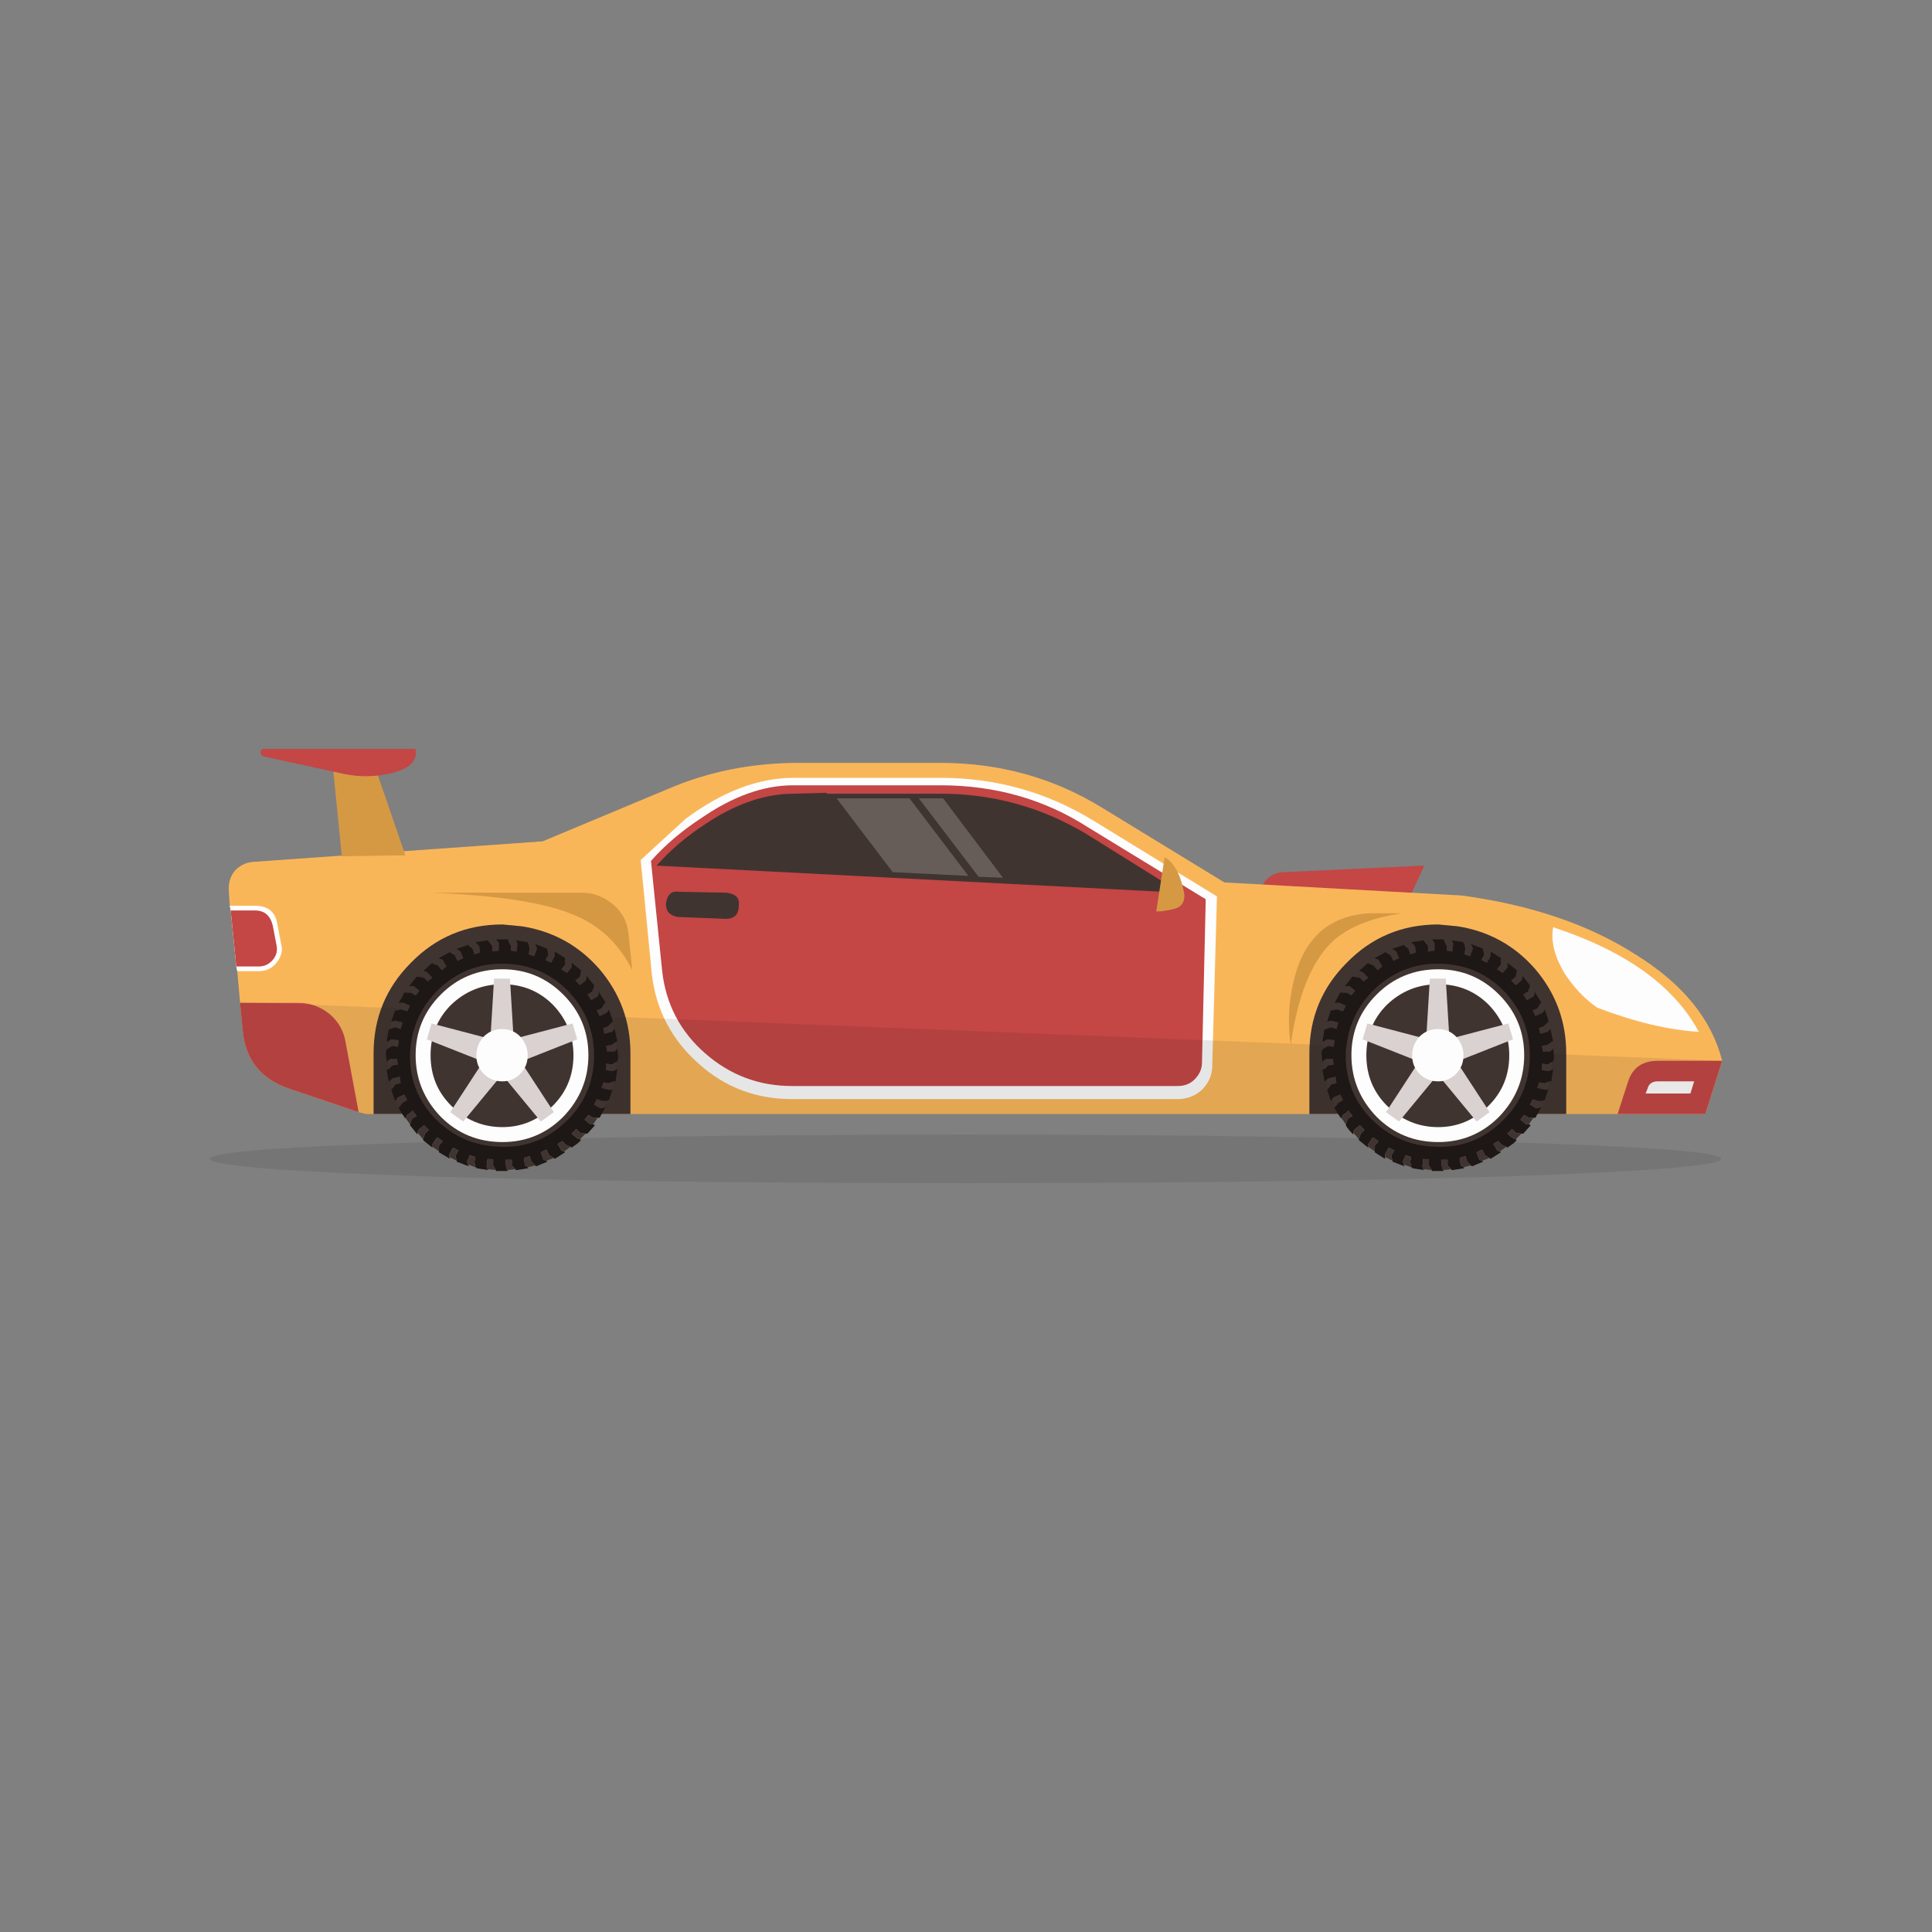 
<svg xmlns="http://www.w3.org/2000/svg" version="1.1" xmlns:xlink="http://www.w3.org/1999/xlink" preserveAspectRatio="none" x="0px" y="0px" width="1024px" height="1024px" viewBox="0 0 1024 1024">
<rect x="0" y="0" width="1024" height="1024" fill="#808080" stroke="none"/>
<defs>
<g id="Layer0_0_MEMBER_0_FILL">
<path fill="#1D1D1B" fill-opacity="0.098" stroke="none" d="
M 69.05 2.25
Q 80.9 1.85 80.9 1.3 80.9 0.75 69.05 0.4 57.1 0 40.45 0 23.8 0 11.85 0.4 0 0.75 0 1.3 0 1.85 11.85 2.25 23.5 2.6 40.45 2.6 57.4 2.6 69.05 2.25 Z"/>
</g>

<g id="Layer0_0_MEMBER_1_FILL">
<path fill="#C44645" stroke="none" d="
M 327.2 40.5
L 328.1 38.55 320.6 38.9
Q 320.05 38.9 319.65 39.3 319.3 39.7 319.3 40.25
L 327.2 40.5 Z"/>
</g>

<g id="Layer0_0_MEMBER_2_FILL">
<path fill="#F9B659" stroke="none" d="
M 339.4 43.3
Q 335.65 40.9 330.1 40.15
L 317.4 39.45 310.85 35.45
Q 306.95 33.05 302.2 33.05
L 294.6 33.05
Q 290.85 33.05 287.6 34.45
L 280.9 37.25 265.4 38.35
Q 264.8 38.4 264.4 38.85 264.05 39.3 264.1 39.95
L 264.15 40.7 264.2 40.95 264.5 43.95 264.55 44.2 264.7 45.85 264.7 45.9 264.85 47.45
Q 265.1 49.75 267.35 50.5
L 271.05 51.75 271.45 51.85 343.15 51.85 344.05 49
Q 343.2 45.65 339.4 43.3 Z"/>
</g>

<g id="Layer0_0_MEMBER_3_FILL">
<path fill="#FDFDFD" stroke="none" d="
M 335 41.85
Q 334.8 42.95 335.6 44.3 336.35 45.45 337.35 46.15 340.35 47.3 342.8 47.45 340.8 43.75 335 41.85 Z"/>
</g>

<g id="Layer0_0_MEMBER_4_FILL">
<path fill="#FDFDFD" stroke="none" d="
M 294.35 33.85
Q 291.5 33.85 288.55 36.05
L 286.15 38.25 286.75 44.4
Q 287.1 47.25 289.25 49.15 291.35 51.05 294.25 51.05
L 314.9 51.05
Q 315.65 51.05 316.2 50.55 316.75 50 316.75 49.25
L 317 40.2 310.4 36.15
Q 306.65 33.85 302.2 33.85
L 294.35 33.85 Z"/>
</g>

<g id="Layer0_0_MEMBER_5_FILL">
<path fill="#C44645" stroke="none" d="
M 289.4 36
Q 287.8 37.05 286.7 38.3
L 287.3 44.2
Q 287.6 46.85 289.6 48.6 291.6 50.35 294.25 50.35
L 314.9 50.35
Q 315.45 50.35 315.8 50 316.2 49.6 316.2 49.1
L 316.4 40.35 310.1 36.5
Q 306.6 34.25 302.2 34.25
L 294.3 34.25
Q 291.95 34.25 289.4 36 Z"/>
</g>

<g id="Layer0_0_MEMBER_6_FILL">
<path fill="#403430" stroke="none" d="
M 287 38.55
L 315.05 40 310 36.85
Q 306.4 34.7 302.2 34.7
L 296.1 34.7 296.1 34.65 294.35 34.7
Q 292.05 34.7 289.65 36.3 288.1 37.3 287 38.55 Z"/>
</g>

<g id="Layer0_0_MEMBER_7_FILL">
<path fill="#403430" stroke="none" d="
M 329.9 41.8
L 328.85 41.7
Q 325.95 41.7 323.95 43.75 321.95 45.75 321.95 48.6
L 321.95 51.85 335.7 51.85 335.7 48.6
Q 335.7 46.05 334.05 44.1 332.4 42.2 329.9 41.8 Z"/>
</g>

<g id="Layer0_0_MEMBER_8_FILL">
<path fill="#403430" stroke="none" d="
M 285.6 48.6
Q 285.6 46.05 283.95 44.1 282.3 42.2 279.8 41.8
L 278.75 41.7
Q 275.85 41.7 273.85 43.75 271.85 45.75 271.85 48.6
L 271.85 51.85 285.6 51.85 285.6 48.6 Z"/>
</g>

<g id="Layer0_0_MEMBER_9_FILL">
<path fill="#403430" stroke="none" d="
M 288.2 39.95
Q 287.6 39.85 287.5 40.6 287.5 41.2 288.15 41.3
L 290.7 41.4
Q 291.4 41.4 291.4 40.7 291.5 40.1 290.75 40
L 288.2 39.95 Z"/>
</g>

<g id="Layer0_0_MEMBER_10_FILL">
<path fill="#C44645" stroke="none" d="
M 344.05 49
L 340.6 49
Q 339.35 49 339 50.15
L 338.45 51.85 343.15 51.85 344.05 49 Z"/>
</g>

<g id="Layer0_0_MEMBER_11_FILL">
<path fill="#FFFFFF" stroke="none" d="
M 339.95 50.75
L 342.35 50.75 342.55 50.1 340.6 50.1
Q 340.15 50.1 340.05 50.5
L 339.95 50.75 Z"/>
</g>

<g id="Layer0_0_MEMBER_12_FILL">
<path fill="#C44645" stroke="none" d="
M 267.85 45.9
L 264.7 45.9 264.85 47.45
Q 265.1 49.75 267.35 50.5
L 271.05 51.75 270.35 48
Q 270.2 47.1 269.5 46.5 268.75 45.9 267.85 45.9 Z"/>
</g>

<g id="Layer0_0_MEMBER_13_FILL">
<path fill="#D69943" stroke="none" d="
M 285.5 42.2
Q 285.4 41.25 284.7 40.65 283.95 40 283 40
L 274.9 40
Q 280.25 40.2 282.6 41.2 284.65 42.05 285.7 44.15
L 285.5 42.2 Z"/>
</g>

<g id="Layer0_0_MEMBER_14_FILL">
<path fill="#D69943" stroke="none" d="
M 326.9 41.1
L 325.15 41.1
Q 321.9 41.3 321.1 44.75 320.7 46.45 320.95 48.15 321.5 44.3 323.1 42.7 324.3 41.5 326.9 41.1 Z"/>
</g>

<g id="Layer0_0_MEMBER_15_FILL">
<path fill="#D69943" stroke="none" d="
M 269.65 33.05
L 270.15 38.05 273.55 38 271.85 33.05 269.65 33.05 Z"/>
</g>

<g id="Layer0_0_MEMBER_16_FILL">
<path fill="#FFFFFF" stroke="none" d="
M 264.15 40.7
L 264.2 40.95 264.5 43.95 264.55 44.2 265.7 44.2
Q 266.3 44.2 266.65 43.75 267.05 43.25 266.9 42.75
L 266.7 41.7
Q 266.55 40.7 265.5 40.7
L 264.15 40.7 Z"/>
</g>

<g id="Layer0_0_MEMBER_17_FILL">
<path fill="#C44645" stroke="none" d="
M 272.8 33.6
Q 274.25 33.25 274.1 32.35
L 274.1 32.3 266 32.3
Q 265.8 32.3 265.8 32.5 265.8 32.65 265.95 32.7
L 270.3 33.65
Q 271.55 33.9 272.8 33.6 Z"/>
</g>

<g id="Layer0_0_MEMBER_18_FILL">
<path fill="#C44645" stroke="none" d="
M 265.5 40.95
L 264.2 40.95 264.5 43.95 265.7 43.95
Q 266.15 43.95 266.45 43.6 266.75 43.25 266.65 42.8
L 266.45 41.75
Q 266.25 40.95 265.5 40.95 Z"/>
</g>

<g id="Layer0_0_MEMBER_19_FILL">
<path fill="#D69943" stroke="none" d="
M 315.25 40.05
Q 315.15 39.45 314.9 38.9 314.55 38.25 314.2 38.1
L 313.75 41 314 41
Q 314.7 40.9 314.9 40.8 315.3 40.6 315.25 40.05 Z"/>
</g>

<g id="Layer0_0_MEMBER_20_FILL">
<path fill="#1D1D1B" fill-opacity="0.098" stroke="none" d="
M 78.45 6
L 79.35 3.15 0 0 0 0.05 0.15 1.6
Q 0.4 3.9 2.65 4.65
L 6.35 5.9 6.75 6 78.45 6 Z"/>
</g>

<g id="Layer0_0_MEMBER_21_MEMBER_0_MEMBER_0_MEMBER_0_FILL">
<path fill="#1D1715" stroke="none" d="
M 329.3 42.85
L 329.15 42.55 329.15 42.5 328.5 42.5 328.55 42.55 328.65 42.7 328.65 43.1 328.3 43.15 328.3 42.85 328.1 42.6 328.05 42.55 327.4 42.65 327.6 42.85 327.65 43.2 327.35 43.3 327.25 43 327.2 42.95 327.05 42.85 327.05 42.8 327 42.8 326.4 43 326.45 43.05 326.6 43.15 326.75 43.5 326.45 43.65 326.3 43.35 326.05 43.2 326 43.2 325.45 43.5 325.5 43.55 325.55 43.55 325.65 43.6 325.85 43.95 325.6 44.15 325.4 43.9 325.15 43.8 325.1 43.8 325.1 43.75 324.6 44.2 324.65 44.2 324.8 44.25 325.1 44.55 324.85 44.75 324.65 44.55 324.35 44.5 324.25 44.5 323.85 45 324.1 45 324.4 45.25 324.2 45.5 323.95 45.35 323.6 45.35 323.3 45.9 323.55 45.9 323.9 46.05 323.75 46.35 323.45 46.25 323.35 46.25 323.2 46.3 323.1 46.3 322.9 46.9 322.95 46.9 323.1 46.85 323.5 46.95 323.4 47.3 323.1 47.2 322.85 47.3 322.8 47.3 322.75 47.35 322.65 47.95 322.75 47.95 322.9 47.85 323.3 47.9 323.25 48.25 322.95 48.2 322.7 48.35 322.65 48.4 322.6 48.55 322.65 49.05 322.7 49 322.85 48.9 323.2 48.9 323.25 49.2 322.95 49.25 322.75 49.45 322.7 49.45 322.65 49.5 322.75 50.05 322.8 50.1 322.95 49.95 323.35 49.85 323.4 50.2 323.15 50.25 323.05 50.35 322.95 50.5 322.9 50.55 323.1 51.15 323.15 51.1 323.25 50.95 323.6 50.8 323.75 51.1 323.5 51.25 323.35 51.45 323.3 51.5 323.3 51.55 323.65 52.1 323.65 52.05 323.7 52 323.75 51.9 324.05 51.65 324.25 51.95 324 52.1 323.9 52.4 323.9 52.45
Q 324 52.65 324.3 52.95
L 324.3 52.85 324.35 52.7 324.65 52.45 324.9 52.7 324.7 52.9 324.6 53.2 324.6 53.25 325.1 53.65 325.1 53.45 325.35 53.1 325.65 53.3 325.45 53.55 325.45 53.9 326 54.25 326 54 326.2 53.65 326.5 53.8 326.35 54.05 326.35 54.15 326.4 54.35 326.4 54.4 327.05 54.65 327 54.55 326.95 54.4 327.1 54.05 327.4 54.15 327.35 54.4 327.4 54.7 327.45 54.7 327.45 54.75 328.1 54.85 328.05 54.8 328 54.65 328.05 54.25 328.35 54.3 328.35 54.6 328.5 54.85 328.5 54.9 329.15 54.9 329.1 54.85 329.05 54.7 329 54.3 329.35 54.3 329.35 54.6 329.55 54.8 329.55 54.85 329.6 54.85 330.25 54.75 330.2 54.7 330.05 54.6 330 54.2 330.3 54.1 330.4 54.4 330.65 54.65 331.25 54.4 331.2 54.35 331.05 54.3 330.9 53.9 331.2 53.75 331.35 54.05 331.6 54.2 331.65 54.25 332.2 53.9 332.15 53.85 332.1 53.85 332 53.8 331.8 53.45 332.05 53.3 332.25 53.5 332.5 53.6 332.55 53.65 332.9 53.4 333.05 53.25 333 53.2 332.85 53.15 332.55 52.9 332.8 52.65 333 52.85 333.3 52.9 333.4 52.9 333.8 52.45 333.7 52.4 333.55 52.4 333.25 52.15 333.45 51.9 333.7 52.05 334.05 52.05 334.35 51.5 334.3 51.5 334.1 51.55 333.75 51.35 333.9 51.05 334.2 51.15 334.45 51.15 334.5 51.1 334.55 51.1 334.75 50.5 334.7 50.55 334.55 50.55 334.15 50.45 334.25 50.15 334.55 50.2 334.8 50.1 334.9 50.1 335 49.45 334.9 49.5 334.75 49.55 334.4 49.5 334.4 49.15 334.7 49.2 334.95 49.05 335 49.05 335 49 335.05 48.85 335 48.35 334.85 48.5 334.45 48.5 334.4 48.2 334.7 48.15 334.9 48 334.95 47.95 335 47.95 334.85 47.3 334.7 47.45 334.3 47.55 334.25 47.25 334.5 47.15 334.75 46.9 334.75 46.85 334.55 46.25 334.5 46.35 334.4 46.45 334.05 46.6 333.9 46.3 334.15 46.2 334.3 45.95 334.35 45.9 334.35 45.85 334 45.3 334 45.4 333.95 45.55 333.6 45.75 333.4 45.45 333.65 45.3 333.75 45.05 333.75 44.95 333.35 44.45 333.35 44.55 333.3 44.7 333 44.95 332.75 44.7 333 44.5 333.05 44.25 333.05 44.15 332.55 43.75 332.55 44 332.3 44.3 332 44.1 332.2 43.85 332.2 43.5 331.65 43.15 331.65 43.4 331.45 43.75 331.15 43.6 331.3 43.35 331.3 43.25 331.25 43.05 331.25 43 330.6 42.75 330.65 42.85 330.7 43 330.55 43.4 330.25 43.3 330.3 43 330.25 42.75 330.2 42.7 330.2 42.65 329.55 42.55 329.6 42.6 329.65 42.75 329.6 43.15 329.3 43.1 329.3 42.85 Z"/>
</g>

<g id="Layer0_0_MEMBER_21_MEMBER_0_MEMBER_0_MEMBER_1_FILL">
<path fill="#403430" stroke="none" d="
M 333.65 45.3
L 333.4 45.45 333.6 45.75 333.95 45.55 334 45.4 333.75 45.05 333.65 45.3 Z"/>
</g>

<g id="Layer0_0_MEMBER_21_MEMBER_0_MEMBER_0_MEMBER_2_FILL">
<path fill="#403430" stroke="none" d="
M 333.75 48.85
Q 333.8 46.8 332.4 45.3 331 43.85 328.95 43.8 326.95 43.75 325.45 45.15 324 46.55 323.9 48.6 323.85 50.65 325.25 52.1 326.7 53.55 328.7 53.6 330.7 53.7 332.2 52.3 333.7 50.9 333.75 48.85 Z"/>
</g>

<g id="Layer0_0_MEMBER_21_MEMBER_0_MEMBER_0_MEMBER_3_FILL">
<path fill="#403430" stroke="none" d="
M 332.8 52.65
L 332.55 52.9 332.85 53.15 333 53.2 333.3 52.9 333 52.85 332.8 52.65 Z"/>
</g>

<g id="Layer0_0_MEMBER_21_MEMBER_0_MEMBER_0_MEMBER_4_FILL">
<path fill="#403430" stroke="none" d="
M 333.45 51.9
L 333.25 52.15 333.55 52.4 333.7 52.4 333.95 52.05 333.7 52.05 333.45 51.9 Z"/>
</g>

<g id="Layer0_0_MEMBER_21_MEMBER_0_MEMBER_0_MEMBER_5_FILL">
<path fill="#403430" stroke="none" d="
M 330.9 53.9
L 331.05 54.3 331.2 54.35 331.6 54.2 331.35 54.05 331.2 53.75 330.9 53.9 Z"/>
</g>

<g id="Layer0_0_MEMBER_21_MEMBER_0_MEMBER_0_MEMBER_6_FILL">
<path fill="#403430" stroke="none" d="
M 332 53.8
L 332.1 53.85 332.15 53.85 332.5 53.6 332.25 53.5 332.05 53.3 331.8 53.45 332 53.8 Z"/>
</g>

<g id="Layer0_0_MEMBER_21_MEMBER_0_MEMBER_0_MEMBER_7_FILL">
<path fill="#403430" stroke="none" d="
M 333.9 51.05
L 333.75 51.35 334.1 51.55 334.3 51.5 334.45 51.15 334.2 51.15 333.9 51.05 Z"/>
</g>

<g id="Layer0_0_MEMBER_21_MEMBER_0_MEMBER_0_MEMBER_8_FILL">
<path fill="#403430" stroke="none" d="
M 334.7 48.15
L 334.4 48.2 334.45 48.5 334.85 48.5 334.95 48.4 334.9 48 334.7 48.15 Z"/>
</g>

<g id="Layer0_0_MEMBER_21_MEMBER_0_MEMBER_0_MEMBER_9_FILL">
<path fill="#403430" stroke="none" d="
M 330 54.2
L 330.05 54.6 330.2 54.7 330.6 54.6 330.4 54.4 330.3 54.1 330 54.2 Z"/>
</g>

<g id="Layer0_0_MEMBER_21_MEMBER_0_MEMBER_0_MEMBER_10_FILL">
<path fill="#403430" stroke="none" d="
M 334.25 50.15
L 334.15 50.45 334.55 50.55 334.7 50.55 334.8 50.1 334.55 50.2 334.25 50.15 Z"/>
</g>

<g id="Layer0_0_MEMBER_21_MEMBER_0_MEMBER_0_MEMBER_11_FILL">
<path fill="#403430" stroke="none" d="
M 334.5 47.15
L 334.25 47.25 334.3 47.55 334.7 47.45 334.8 47.35 334.7 46.95 334.5 47.15 Z"/>
</g>

<g id="Layer0_0_MEMBER_21_MEMBER_0_MEMBER_0_MEMBER_12_FILL">
<path fill="#403430" stroke="none" d="
M 334.15 46.2
L 333.9 46.3 334.05 46.6 334.4 46.45 334.5 46.35 334.3 45.95 334.15 46.2 Z"/>
</g>

<g id="Layer0_0_MEMBER_21_MEMBER_0_MEMBER_0_MEMBER_13_FILL">
<path fill="#403430" stroke="none" d="
M 334.7 49.2
L 334.4 49.15 334.4 49.5 334.75 49.55 334.9 49.5 334.95 49.05 334.7 49.2 Z"/>
</g>

<g id="Layer0_0_MEMBER_21_MEMBER_0_MEMBER_0_MEMBER_14_FILL">
<path fill="#403430" stroke="none" d="
M 324 52.1
L 324.25 51.95 324.05 51.65 323.75 51.9 323.7 52 323.65 52.05 323.9 52.4 324 52.1 Z"/>
</g>

<g id="Layer0_0_MEMBER_21_MEMBER_0_MEMBER_0_MEMBER_15_FILL">
<path fill="#403430" stroke="none" d="
M 323.6 50.8
L 323.25 50.95 323.15 51.1 323.35 51.45 323.5 51.25 323.75 51.1 323.6 50.8 Z"/>
</g>

<g id="Layer0_0_MEMBER_21_MEMBER_0_MEMBER_0_MEMBER_16_FILL">
<path fill="#403430" stroke="none" d="
M 329 54.3
L 329.05 54.7 329.1 54.85 329.55 54.8 329.35 54.6 329.35 54.3 329 54.3 Z"/>
</g>

<g id="Layer0_0_MEMBER_21_MEMBER_0_MEMBER_0_MEMBER_17_FILL">
<path fill="#403430" stroke="none" d="
M 324.65 52.45
L 324.35 52.7 324.3 52.85 324.6 53.2 324.7 52.9 324.9 52.7 324.65 52.45 Z"/>
</g>

<g id="Layer0_0_MEMBER_21_MEMBER_0_MEMBER_0_MEMBER_18_FILL">
<path fill="#403430" stroke="none" d="
M 322.85 48.9
L 322.7 49 322.75 49.45 322.95 49.25 323.25 49.2 323.2 48.9 322.85 48.9 Z"/>
</g>

<g id="Layer0_0_MEMBER_21_MEMBER_0_MEMBER_0_MEMBER_19_FILL">
<path fill="#403430" stroke="none" d="
M 323.35 49.85
L 322.95 49.95 322.85 50.05 322.95 50.5 323.05 50.35 323.15 50.25 323.4 50.2 323.35 49.85 Z"/>
</g>

<g id="Layer0_0_MEMBER_21_MEMBER_0_MEMBER_0_MEMBER_20_FILL">
<path fill="#403430" stroke="none" d="
M 327.1 54.05
L 326.95 54.4 327 54.55 327.4 54.7 327.35 54.4 327.4 54.15 327.1 54.05 Z"/>
</g>

<g id="Layer0_0_MEMBER_21_MEMBER_0_MEMBER_0_MEMBER_21_FILL">
<path fill="#403430" stroke="none" d="
M 328.05 54.25
L 328 54.65 328.05 54.8 328.5 54.85 328.35 54.6 328.35 54.3 328.05 54.25 Z"/>
</g>

<g id="Layer0_0_MEMBER_21_MEMBER_0_MEMBER_0_MEMBER_22_FILL">
<path fill="#403430" stroke="none" d="
M 326.2 53.65
L 326 54 326 54.15 326.4 54.35 326.35 54.15 326.35 54.05 326.5 53.8 326.2 53.65 Z"/>
</g>

<g id="Layer0_0_MEMBER_21_MEMBER_0_MEMBER_0_MEMBER_23_FILL">
<path fill="#403430" stroke="none" d="
M 325.35 53.1
L 325.1 53.45 325.1 53.6 325.45 53.85 325.45 53.55 325.65 53.3 325.35 53.1 Z"/>
</g>

<g id="Layer0_0_MEMBER_21_MEMBER_0_MEMBER_0_MEMBER_24_FILL">
<path fill="#403430" stroke="none" d="
M 325.5 43.55
L 325.15 43.8 325.4 43.9 325.6 44.15 325.85 43.95 325.65 43.6 325.55 43.55 325.5 43.55 Z"/>
</g>

<g id="Layer0_0_MEMBER_21_MEMBER_0_MEMBER_0_MEMBER_25_FILL">
<path fill="#403430" stroke="none" d="
M 329.15 42.55
L 329.3 42.85 329.3 43.1 329.6 43.15 329.65 42.75 329.6 42.6 329.15 42.55 Z"/>
</g>

<g id="Layer0_0_MEMBER_21_MEMBER_0_MEMBER_0_MEMBER_26_FILL">
<path fill="#403430" stroke="none" d="
M 331.3 43.35
L 331.15 43.6 331.45 43.75 331.65 43.4 331.65 43.25 331.25 43.05 331.3 43.25 331.3 43.35 Z"/>
</g>

<g id="Layer0_0_MEMBER_21_MEMBER_0_MEMBER_0_MEMBER_27_FILL">
<path fill="#403430" stroke="none" d="
M 330.25 42.75
L 330.3 43 330.25 43.3 330.55 43.4 330.7 43 330.65 42.85 330.25 42.75 Z"/>
</g>

<g id="Layer0_0_MEMBER_21_MEMBER_0_MEMBER_0_MEMBER_28_FILL">
<path fill="#403430" stroke="none" d="
M 327.45 42.7
L 327.05 42.85 327.2 42.95 327.25 43 327.35 43.3 327.65 43.2 327.6 42.85 327.45 42.7 Z"/>
</g>

<g id="Layer0_0_MEMBER_21_MEMBER_0_MEMBER_0_MEMBER_29_FILL">
<path fill="#403430" stroke="none" d="
M 324.4 45.25
L 324.1 45 323.95 45 323.7 45.35 323.95 45.35 324.2 45.5 324.4 45.25 Z"/>
</g>

<g id="Layer0_0_MEMBER_21_MEMBER_0_MEMBER_0_MEMBER_30_FILL">
<path fill="#403430" stroke="none" d="
M 323.5 46.95
L 323.1 46.85 322.95 46.9 322.85 47.3 323.1 47.2 323.4 47.3 323.5 46.95 Z"/>
</g>

<g id="Layer0_0_MEMBER_21_MEMBER_0_MEMBER_0_MEMBER_31_FILL">
<path fill="#403430" stroke="none" d="
M 328.55 42.55
L 328.1 42.6 328.3 42.85 328.3 43.15 328.65 43.1 328.65 42.7 328.55 42.55 Z"/>
</g>

<g id="Layer0_0_MEMBER_21_MEMBER_0_MEMBER_0_MEMBER_32_FILL">
<path fill="#403430" stroke="none" d="
M 326.45 43.05
L 326.05 43.2 326.3 43.35 326.45 43.65 326.75 43.5 326.6 43.15 326.45 43.05 Z"/>
</g>

<g id="Layer0_0_MEMBER_21_MEMBER_0_MEMBER_0_MEMBER_33_FILL">
<path fill="#403430" stroke="none" d="
M 323.9 46.05
L 323.55 45.9 323.35 45.9 323.2 46.3 323.35 46.25 323.45 46.25 323.75 46.35 323.9 46.05 Z"/>
</g>

<g id="Layer0_0_MEMBER_21_MEMBER_0_MEMBER_0_MEMBER_34_FILL">
<path fill="#403430" stroke="none" d="
M 323.3 47.9
L 322.9 47.85 322.75 47.95 322.7 48.35 322.95 48.2 323.25 48.25 323.3 47.9 Z"/>
</g>

<g id="Layer0_0_MEMBER_21_MEMBER_0_MEMBER_0_MEMBER_35_FILL">
<path fill="#403430" stroke="none" d="
M 332.2 43.85
L 332 44.1 332.3 44.3 332.55 44 332.55 43.8 332.2 43.55 332.2 43.85 Z"/>
</g>

<g id="Layer0_0_MEMBER_21_MEMBER_0_MEMBER_0_MEMBER_36_FILL">
<path fill="#403430" stroke="none" d="
M 325.1 44.55
L 324.8 44.25 324.65 44.2 324.35 44.5 324.65 44.55 324.85 44.75 325.1 44.55 Z"/>
</g>

<g id="Layer0_0_MEMBER_21_MEMBER_0_MEMBER_0_MEMBER_37_FILL">
<path fill="#403430" stroke="none" d="
M 333 44.5
L 332.75 44.7 333 44.95 333.3 44.7 333.35 44.55 333.05 44.25 333 44.5 Z"/>
</g>

<g id="Layer0_0_MEMBER_21_MEMBER_1_FILL">
<path fill="#FDFDFD" stroke="none" d="
M 325.55 45.45
Q 324.2 46.8 324.2 48.7 324.2 50.6 325.55 52 326.9 53.35 328.85 53.35 330.75 53.35 332.1 52 333.45 50.6 333.45 48.7 333.45 46.8 332.1 45.45 330.75 44.1 328.85 44.1 326.9 44.1 325.55 45.45 Z"/>
</g>

<g id="Layer0_0_MEMBER_21_MEMBER_2_FILL">
<path fill="#403430" stroke="none" d="
M 326.1 46
Q 325 47.1 325 48.7 325 50.3 326.1 51.4 327.25 52.55 328.85 52.55 330.4 52.55 331.55 51.4 332.65 50.3 332.65 48.7 332.65 47.15 331.55 46 330.45 44.9 328.85 44.9 327.25 44.9 326.1 46 Z"/>
</g>

<g id="Layer0_0_MEMBER_21_MEMBER_3_MEMBER_0_MEMBER_0_MEMBER_0_FILL">
<path fill="#DAD1D1" stroke="none" d="
M 324.8 47.85
L 328.6 49.35 329.05 48.05 325.05 47 324.8 47.85 Z"/>
</g>

<g id="Layer0_0_MEMBER_21_MEMBER_3_MEMBER_0_MEMBER_1_MEMBER_0_FILL">
<path fill="#DAD1D1" stroke="none" d="
M 329.35 49.1
L 328.3 48.3 326.05 51.75 326.75 52.25 329.35 49.1 Z"/>
</g>

<g id="Layer0_0_MEMBER_21_MEMBER_3_MEMBER_0_MEMBER_2_MEMBER_0_FILL">
<path fill="#DAD1D1" stroke="none" d="
M 329.35 48.3
L 328.3 49.1 330.9 52.25 331.6 51.75 329.35 48.3 Z"/>
</g>

<g id="Layer0_0_MEMBER_21_MEMBER_3_MEMBER_0_MEMBER_3_MEMBER_0_FILL">
<path fill="#DAD1D1" stroke="none" d="
M 332.6 47
L 328.6 48.05 329.05 49.35 332.85 47.85 332.6 47 Z"/>
</g>

<g id="Layer0_0_MEMBER_21_MEMBER_3_MEMBER_0_MEMBER_4_MEMBER_0_FILL">
<path fill="#DAD1D1" stroke="none" d="
M 328.4 44.6
L 328.15 48.7 329.5 48.7 329.25 44.6 328.4 44.6 Z"/>
</g>

<g id="Layer0_0_MEMBER_21_MEMBER_3_MEMBER_1_FILL">
<path fill="#FDFDFD" stroke="none" d="
M 327.85 47.7
Q 327.45 48.15 327.45 48.7 327.45 49.3 327.85 49.7 328.25 50.1 328.85 50.1 329.4 50.1 329.8 49.7 330.2 49.3 330.2 48.7 330.2 48.15 329.8 47.7 329.4 47.3 328.85 47.3 328.25 47.3 327.85 47.7 Z"/>
</g>

<g id="Layer0_0_MEMBER_22_MEMBER_0_MEMBER_0_MEMBER_0_FILL">
<path fill="#1D1715" stroke="none" d="
M 283.65 45.05
L 283.65 44.95 283.25 44.45 283.25 44.55 283.2 44.7 282.9 44.95 282.65 44.7 282.9 44.5 282.95 44.25 282.95 44.15 282.45 43.75 282.45 44 282.2 44.3 281.9 44.1 282.1 43.85 282.1 43.5 281.55 43.15 281.55 43.4 281.35 43.75 281.05 43.6 281.2 43.35 281.2 43.25 281.15 43.05 281.15 43 280.5 42.75 280.55 42.85 280.6 43 280.45 43.4 280.15 43.3 280.2 43 280.15 42.75 280.1 42.7 280.1 42.65 279.45 42.55 279.5 42.6 279.55 42.75 279.5 43.15 279.2 43.1 279.2 42.85 279.05 42.55 279.05 42.5 278.4 42.5 278.45 42.55 278.55 42.7 278.55 43.1 278.2 43.15 278.2 42.85 278 42.6 277.95 42.55 277.3 42.65 277.5 42.85 277.55 43.2 277.25 43.3 277.15 43 277.1 42.95 276.95 42.85 276.95 42.8 276.9 42.8 276.3 43 276.35 43.05 276.5 43.15 276.65 43.5 276.35 43.65 276.2 43.35 275.95 43.2 275.9 43.2 275.35 43.5 275.4 43.55 275.45 43.55 275.55 43.6 275.75 43.95 275.5 44.15 275.3 43.9 275.05 43.8 275 43.8 275 43.75 274.5 44.2 274.55 44.2 274.7 44.25 275 44.55 274.75 44.75 274.55 44.55 274.25 44.5 274.15 44.5 273.75 45 274 45 274.3 45.25 274.1 45.5 273.85 45.35 273.5 45.35 273.2 45.9 273.45 45.9 273.8 46.05 273.65 46.35 273.35 46.25 273.25 46.25 273.1 46.3 273 46.3 272.8 46.9 272.85 46.9 273 46.85 273.4 46.95 273.3 47.3 273 47.2 272.75 47.3 272.7 47.3 272.65 47.35 272.55 47.95 272.65 47.95 272.8 47.85 273.2 47.9 273.15 48.25 272.85 48.2 272.6 48.35 272.55 48.4 272.5 48.55 272.55 49.05 272.6 49 272.75 48.9 273.1 48.9 273.15 49.2 272.85 49.25 272.65 49.45 272.6 49.45 272.55 49.5 272.65 50.05 272.7 50.1 272.85 49.95 273.25 49.85 273.3 50.2 273.05 50.25 272.95 50.35 272.85 50.5 272.8 50.5 272.8 50.55 273 51.15 273.05 51.1 273.15 50.95 273.5 50.8 273.65 51.1 273.4 51.25 273.25 51.45 273.2 51.5 273.2 51.55 273.55 52.1 273.55 52.05 273.6 52 273.65 51.9 273.95 51.65 274.15 51.95 273.9 52.1 273.8 52.4 273.8 52.45 274.2 52.95 274.2 52.85 274.25 52.7 274.55 52.45 274.8 52.7 274.6 52.9 274.5 53.2 274.5 53.25 275 53.65 275 53.45 275.25 53.1 275.55 53.3 275.35 53.55 275.35 53.9 275.95 54.25 275.9 54.15 275.9 54 276.1 53.65 276.4 53.8 276.25 54.05 276.25 54.15 276.3 54.35 276.3 54.4 276.95 54.65 276.9 54.55 276.85 54.4 277 54.05 277.3 54.15 277.25 54.4 277.3 54.7 277.35 54.7 277.35 54.75 278 54.85 277.95 54.8 277.9 54.65 277.95 54.25 278.25 54.3 278.25 54.6 278.4 54.85 278.4 54.9 279.05 54.9 279 54.85 278.95 54.7 278.9 54.3 279.25 54.3 279.25 54.6 279.45 54.8 279.45 54.85 279.5 54.85 280.15 54.75 280.1 54.7 279.95 54.6 279.9 54.2 280.2 54.1 280.3 54.4 280.55 54.65 281.15 54.4 281.1 54.35 280.95 54.3 280.8 53.9 281.1 53.75 281.25 54.05 281.5 54.2 281.55 54.25 282.1 53.9 282.05 53.85 282 53.85 281.9 53.8 281.7 53.45 281.95 53.3 282.15 53.5 282.4 53.6 282.45 53.65 282.8 53.4 282.95 53.25 282.9 53.2 282.75 53.15 282.45 52.9 282.7 52.65 282.9 52.85 283.2 52.9 283.3 52.9 283.7 52.45 283.6 52.4 283.45 52.4 283.15 52.15 283.35 51.9 283.6 52.05 283.95 52.05 284.25 51.5 284.2 51.5 284 51.55 283.65 51.35 283.8 51.05 284.1 51.15 284.35 51.15 284.4 51.1 284.45 51.1 284.65 50.5 284.6 50.55 284.45 50.55 284.05 50.45 284.15 50.15 284.45 50.2 284.7 50.1 284.8 50.1 284.9 49.45 284.8 49.5 284.65 49.55 284.3 49.5 284.3 49.15 284.6 49.2 284.85 49.05 284.9 49.05 284.9 49 284.95 48.85 284.9 48.35 284.75 48.5 284.35 48.5 284.3 48.2 284.6 48.15 284.8 48 284.85 47.95 284.9 47.95 284.75 47.3 284.6 47.45 284.2 47.55 284.15 47.25 284.4 47.15 284.65 46.9 284.65 46.85 284.45 46.25 284.4 46.35 284.3 46.45 283.95 46.6 283.8 46.3 284.05 46.2 284.2 45.95 284.25 45.9 284.25 45.85 283.9 45.3 283.9 45.4 283.85 45.55 283.5 45.75 283.3 45.45 283.55 45.3 283.65 45.05 Z"/>
</g>

<g id="Layer0_0_MEMBER_22_MEMBER_0_MEMBER_0_MEMBER_1_FILL">
<path fill="#403430" stroke="none" d="
M 283.65 45.05
L 283.55 45.3 283.3 45.45 283.5 45.75 283.85 45.55 283.9 45.4 283.65 45.05 Z"/>
</g>

<g id="Layer0_0_MEMBER_22_MEMBER_0_MEMBER_0_MEMBER_2_FILL">
<path fill="#403430" stroke="none" d="
M 282.3 45.3
Q 280.9 43.85 278.85 43.8 276.85 43.75 275.35 45.15 273.9 46.55 273.8 48.6 273.75 50.65 275.15 52.1 276.6 53.55 278.6 53.6 280.6 53.7 282.1 52.3 283.6 50.9 283.65 48.85 283.7 46.8 282.3 45.3 Z"/>
</g>

<g id="Layer0_0_MEMBER_22_MEMBER_0_MEMBER_0_MEMBER_3_FILL">
<path fill="#403430" stroke="none" d="
M 282.7 52.65
L 282.45 52.9 282.75 53.15 282.9 53.2 283.2 52.9 282.9 52.85 282.7 52.65 Z"/>
</g>

<g id="Layer0_0_MEMBER_22_MEMBER_0_MEMBER_0_MEMBER_4_FILL">
<path fill="#403430" stroke="none" d="
M 283.35 51.9
L 283.15 52.15 283.45 52.4 283.6 52.4 283.85 52.05 283.6 52.05 283.35 51.9 Z"/>
</g>

<g id="Layer0_0_MEMBER_22_MEMBER_0_MEMBER_0_MEMBER_5_FILL">
<path fill="#403430" stroke="none" d="
M 280.8 53.9
L 280.95 54.3 281.1 54.35 281.5 54.2 281.25 54.05 281.1 53.75 280.8 53.9 Z"/>
</g>

<g id="Layer0_0_MEMBER_22_MEMBER_0_MEMBER_0_MEMBER_6_FILL">
<path fill="#403430" stroke="none" d="
M 281.9 53.8
L 282 53.85 282.05 53.85 282.4 53.6 282.15 53.5 281.95 53.3 281.7 53.45 281.9 53.8 Z"/>
</g>

<g id="Layer0_0_MEMBER_22_MEMBER_0_MEMBER_0_MEMBER_7_FILL">
<path fill="#403430" stroke="none" d="
M 283.8 51.05
L 283.65 51.35 284 51.55 284.2 51.5 284.35 51.15 284.1 51.15 283.8 51.05 Z"/>
</g>

<g id="Layer0_0_MEMBER_22_MEMBER_0_MEMBER_0_MEMBER_8_FILL">
<path fill="#403430" stroke="none" d="
M 284.6 48.15
L 284.3 48.2 284.35 48.5 284.75 48.5 284.85 48.4 284.8 48 284.6 48.15 Z"/>
</g>

<g id="Layer0_0_MEMBER_22_MEMBER_0_MEMBER_0_MEMBER_9_FILL">
<path fill="#403430" stroke="none" d="
M 279.9 54.2
L 279.95 54.6 280.1 54.7 280.5 54.6 280.3 54.4 280.2 54.1 279.9 54.2 Z"/>
</g>

<g id="Layer0_0_MEMBER_22_MEMBER_0_MEMBER_0_MEMBER_10_FILL">
<path fill="#403430" stroke="none" d="
M 284.15 50.15
L 284.05 50.45 284.45 50.55 284.6 50.55 284.7 50.1 284.45 50.2 284.15 50.15 Z"/>
</g>

<g id="Layer0_0_MEMBER_22_MEMBER_0_MEMBER_0_MEMBER_11_FILL">
<path fill="#403430" stroke="none" d="
M 284.4 47.15
L 284.15 47.25 284.2 47.55 284.6 47.45 284.7 47.35 284.6 46.95 284.4 47.15 Z"/>
</g>

<g id="Layer0_0_MEMBER_22_MEMBER_0_MEMBER_0_MEMBER_12_FILL">
<path fill="#403430" stroke="none" d="
M 284.05 46.2
L 283.8 46.3 283.95 46.6 284.3 46.45 284.4 46.35 284.2 45.95 284.05 46.2 Z"/>
</g>

<g id="Layer0_0_MEMBER_22_MEMBER_0_MEMBER_0_MEMBER_13_FILL">
<path fill="#403430" stroke="none" d="
M 284.6 49.2
L 284.3 49.15 284.3 49.5 284.65 49.55 284.8 49.5 284.85 49.05 284.6 49.2 Z"/>
</g>

<g id="Layer0_0_MEMBER_22_MEMBER_0_MEMBER_0_MEMBER_14_FILL">
<path fill="#403430" stroke="none" d="
M 273.65 51.9
L 273.6 52 273.55 52.05 273.8 52.4 273.9 52.1 274.15 51.95 273.95 51.65 273.65 51.9 Z"/>
</g>

<g id="Layer0_0_MEMBER_22_MEMBER_0_MEMBER_0_MEMBER_15_FILL">
<path fill="#403430" stroke="none" d="
M 273.5 50.8
L 273.15 50.95 273.05 51.1 273.25 51.45 273.4 51.25 273.65 51.1 273.5 50.8 Z"/>
</g>

<g id="Layer0_0_MEMBER_22_MEMBER_0_MEMBER_0_MEMBER_16_FILL">
<path fill="#403430" stroke="none" d="
M 278.9 54.3
L 278.95 54.7 279 54.85 279.45 54.8 279.25 54.6 279.25 54.3 278.9 54.3 Z"/>
</g>

<g id="Layer0_0_MEMBER_22_MEMBER_0_MEMBER_0_MEMBER_17_FILL">
<path fill="#403430" stroke="none" d="
M 274.55 52.45
L 274.25 52.7 274.2 52.85 274.5 53.2 274.6 52.9 274.8 52.7 274.55 52.45 Z"/>
</g>

<g id="Layer0_0_MEMBER_22_MEMBER_0_MEMBER_0_MEMBER_18_FILL">
<path fill="#403430" stroke="none" d="
M 272.75 48.9
L 272.6 49 272.65 49.45 272.85 49.25 273.15 49.2 273.1 48.9 272.75 48.9 Z"/>
</g>

<g id="Layer0_0_MEMBER_22_MEMBER_0_MEMBER_0_MEMBER_19_FILL">
<path fill="#403430" stroke="none" d="
M 273.25 49.85
L 272.85 49.95 272.75 50.05 272.85 50.5 272.95 50.35 273.05 50.25 273.3 50.2 273.25 49.85 Z"/>
</g>

<g id="Layer0_0_MEMBER_22_MEMBER_0_MEMBER_0_MEMBER_20_FILL">
<path fill="#403430" stroke="none" d="
M 277 54.05
L 276.85 54.4 276.9 54.55 277.3 54.7 277.25 54.4 277.3 54.15 277 54.05 Z"/>
</g>

<g id="Layer0_0_MEMBER_22_MEMBER_0_MEMBER_0_MEMBER_21_FILL">
<path fill="#403430" stroke="none" d="
M 277.95 54.25
L 277.9 54.65 277.95 54.8 278.4 54.85 278.25 54.6 278.25 54.3 277.95 54.25 Z"/>
</g>

<g id="Layer0_0_MEMBER_22_MEMBER_0_MEMBER_0_MEMBER_22_FILL">
<path fill="#403430" stroke="none" d="
M 276.1 53.65
L 275.9 54 275.9 54.15 276.3 54.35 276.25 54.15 276.25 54.05 276.4 53.8 276.1 53.65 Z"/>
</g>

<g id="Layer0_0_MEMBER_22_MEMBER_0_MEMBER_0_MEMBER_23_FILL">
<path fill="#403430" stroke="none" d="
M 275.25 53.1
L 275 53.45 275 53.6 275.35 53.85 275.35 53.55 275.55 53.3 275.25 53.1 Z"/>
</g>

<g id="Layer0_0_MEMBER_22_MEMBER_0_MEMBER_0_MEMBER_24_FILL">
<path fill="#403430" stroke="none" d="
M 275.4 43.55
L 275.05 43.8 275.3 43.9 275.5 44.15 275.75 43.95 275.55 43.6 275.45 43.55 275.4 43.55 Z"/>
</g>

<g id="Layer0_0_MEMBER_22_MEMBER_0_MEMBER_0_MEMBER_25_FILL">
<path fill="#403430" stroke="none" d="
M 279.05 42.55
L 279.2 42.85 279.2 43.1 279.5 43.15 279.55 42.75 279.5 42.6 279.05 42.55 Z"/>
</g>

<g id="Layer0_0_MEMBER_22_MEMBER_0_MEMBER_0_MEMBER_26_FILL">
<path fill="#403430" stroke="none" d="
M 281.2 43.35
L 281.05 43.6 281.35 43.75 281.55 43.4 281.55 43.25 281.15 43.05 281.2 43.25 281.2 43.35 Z"/>
</g>

<g id="Layer0_0_MEMBER_22_MEMBER_0_MEMBER_0_MEMBER_27_FILL">
<path fill="#403430" stroke="none" d="
M 280.15 42.75
L 280.2 43 280.15 43.3 280.45 43.4 280.6 43 280.55 42.85 280.15 42.75 Z"/>
</g>

<g id="Layer0_0_MEMBER_22_MEMBER_0_MEMBER_0_MEMBER_28_FILL">
<path fill="#403430" stroke="none" d="
M 277.35 42.7
L 276.95 42.85 277.1 42.95 277.15 43 277.25 43.3 277.55 43.2 277.5 42.85 277.35 42.7 Z"/>
</g>

<g id="Layer0_0_MEMBER_22_MEMBER_0_MEMBER_0_MEMBER_29_FILL">
<path fill="#403430" stroke="none" d="
M 274.3 45.25
L 274 45 273.85 45 273.6 45.35 273.85 45.35 274.1 45.5 274.3 45.25 Z"/>
</g>

<g id="Layer0_0_MEMBER_22_MEMBER_0_MEMBER_0_MEMBER_30_FILL">
<path fill="#403430" stroke="none" d="
M 273.4 46.95
L 273 46.85 272.85 46.9 272.75 47.3 273 47.2 273.3 47.3 273.4 46.95 Z"/>
</g>

<g id="Layer0_0_MEMBER_22_MEMBER_0_MEMBER_0_MEMBER_31_FILL">
<path fill="#403430" stroke="none" d="
M 278.45 42.55
L 278 42.6 278.2 42.85 278.2 43.15 278.55 43.1 278.55 42.7 278.45 42.55 Z"/>
</g>

<g id="Layer0_0_MEMBER_22_MEMBER_0_MEMBER_0_MEMBER_32_FILL">
<path fill="#403430" stroke="none" d="
M 276.35 43.05
L 275.95 43.2 276.2 43.35 276.35 43.65 276.65 43.5 276.5 43.15 276.35 43.05 Z"/>
</g>

<g id="Layer0_0_MEMBER_22_MEMBER_0_MEMBER_0_MEMBER_33_FILL">
<path fill="#403430" stroke="none" d="
M 273.8 46.05
L 273.45 45.9 273.25 45.9 273.1 46.3 273.25 46.25 273.35 46.25 273.65 46.35 273.8 46.05 Z"/>
</g>

<g id="Layer0_0_MEMBER_22_MEMBER_0_MEMBER_0_MEMBER_34_FILL">
<path fill="#403430" stroke="none" d="
M 273.2 47.9
L 272.8 47.85 272.65 47.95 272.6 48.35 272.85 48.2 273.15 48.25 273.2 47.9 Z"/>
</g>

<g id="Layer0_0_MEMBER_22_MEMBER_0_MEMBER_0_MEMBER_35_FILL">
<path fill="#403430" stroke="none" d="
M 282.1 43.85
L 281.9 44.1 282.2 44.3 282.45 44 282.45 43.8 282.1 43.55 282.1 43.85 Z"/>
</g>

<g id="Layer0_0_MEMBER_22_MEMBER_0_MEMBER_0_MEMBER_36_FILL">
<path fill="#403430" stroke="none" d="
M 275 44.55
L 274.7 44.25 274.55 44.2 274.25 44.5 274.55 44.55 274.75 44.75 275 44.55 Z"/>
</g>

<g id="Layer0_0_MEMBER_22_MEMBER_0_MEMBER_0_MEMBER_37_FILL">
<path fill="#403430" stroke="none" d="
M 282.65 44.7
L 282.9 44.95 283.2 44.7 283.25 44.55 282.95 44.25 282.9 44.5 282.65 44.7 Z"/>
</g>

<g id="Layer0_0_MEMBER_22_MEMBER_1_FILL">
<path fill="#FDFDFD" stroke="none" d="
M 275.45 45.45
Q 274.1 46.8 274.1 48.7 274.1 50.6 275.45 52 276.8 53.35 278.75 53.35 280.65 53.35 282 52 283.35 50.6 283.35 48.7 283.35 46.8 282 45.45 280.65 44.1 278.75 44.1 276.8 44.1 275.45 45.45 Z"/>
</g>

<g id="Layer0_0_MEMBER_22_MEMBER_2_FILL">
<path fill="#403430" stroke="none" d="
M 276 46
Q 274.9 47.1 274.9 48.7 274.9 50.3 276 51.4 277.15 52.55 278.75 52.55 280.3 52.55 281.45 51.4 282.55 50.3 282.55 48.7 282.55 47.15 281.45 46 280.35 44.9 278.75 44.9 277.15 44.9 276 46 Z"/>
</g>

<g id="Layer0_0_MEMBER_22_MEMBER_3_MEMBER_0_MEMBER_0_MEMBER_0_FILL">
<path fill="#DAD1D1" stroke="none" d="
M 274.7 47.85
L 278.5 49.35 278.95 48.05 274.95 47 274.7 47.85 Z"/>
</g>

<g id="Layer0_0_MEMBER_22_MEMBER_3_MEMBER_0_MEMBER_1_MEMBER_0_FILL">
<path fill="#DAD1D1" stroke="none" d="
M 279.25 49.1
L 278.2 48.3 275.95 51.75 276.65 52.25 279.25 49.1 Z"/>
</g>

<g id="Layer0_0_MEMBER_22_MEMBER_3_MEMBER_0_MEMBER_2_MEMBER_0_FILL">
<path fill="#DAD1D1" stroke="none" d="
M 279.25 48.3
L 278.2 49.1 280.8 52.25 281.5 51.75 279.25 48.3 Z"/>
</g>

<g id="Layer0_0_MEMBER_22_MEMBER_3_MEMBER_0_MEMBER_3_MEMBER_0_FILL">
<path fill="#DAD1D1" stroke="none" d="
M 282.5 47
L 278.5 48.05 278.95 49.35 282.75 47.85 282.5 47 Z"/>
</g>

<g id="Layer0_0_MEMBER_22_MEMBER_3_MEMBER_0_MEMBER_4_MEMBER_0_FILL">
<path fill="#DAD1D1" stroke="none" d="
M 278.3 44.6
L 278.05 48.7 279.4 48.7 279.15 44.6 278.3 44.6 Z"/>
</g>

<g id="Layer0_0_MEMBER_22_MEMBER_3_MEMBER_1_FILL">
<path fill="#FDFDFD" stroke="none" d="
M 277.75 47.7
Q 277.35 48.15 277.35 48.7 277.35 49.3 277.75 49.7 278.15 50.1 278.75 50.1 279.3 50.1 279.7 49.7 280.1 49.3 280.1 48.7 280.1 48.15 279.7 47.7 279.3 47.3 278.75 47.3 278.15 47.3 277.75 47.7 Z"/>
</g>

<g id="Layer0_0_MEMBER_23_MEMBER_0_FILL">
<path fill="#FFFFFF" fill-opacity="0.2" stroke="none" d="
M 0 0
L 3 3.95 7.05 4.15 3.9 0 0 0 Z"/>
</g>

<g id="Layer0_0_MEMBER_23_MEMBER_1_FILL">
<path fill="#FFFFFF" fill-opacity="0.2" stroke="none" d="
M 4.4 0
L 7.6 4.2 8.9 4.25 5.7 0 4.4 0 Z"/>
</g>
</defs>

<g transform="matrix( 9.9, 0, 0, 9.9, 111.3,601.35) ">
<use xlink:href="#Layer0_0_MEMBER_0_FILL"/>
</g>

<g transform="matrix( 9.9, 0, 0, 9.9, -2493.3,77.15) ">
<use xlink:href="#Layer0_0_MEMBER_1_FILL"/>
</g>

<g transform="matrix( 9.9, 0, 0, 9.9, -2493.3,77.15) ">
<use xlink:href="#Layer0_0_MEMBER_2_FILL"/>
</g>

<g transform="matrix( 9.9, 0, 0, 9.9, -2493.3,77.15) ">
<use xlink:href="#Layer0_0_MEMBER_3_FILL"/>
</g>

<g transform="matrix( 9.9, 0, 0, 9.9, -2493.3,77.15) ">
<use xlink:href="#Layer0_0_MEMBER_4_FILL"/>
</g>

<g transform="matrix( 9.9, 0, 0, 9.9, -2493.3,77.15) ">
<use xlink:href="#Layer0_0_MEMBER_5_FILL"/>
</g>

<g transform="matrix( 9.9, 0, 0, 9.9, -2493.3,77.15) ">
<use xlink:href="#Layer0_0_MEMBER_6_FILL"/>
</g>

<g transform="matrix( 9.9, 0, 0, 9.9, -2493.3,77.15) ">
<use xlink:href="#Layer0_0_MEMBER_7_FILL"/>
</g>

<g transform="matrix( 9.9, 0, 0, 9.9, -2493.3,77.15) ">
<use xlink:href="#Layer0_0_MEMBER_8_FILL"/>
</g>

<g transform="matrix( 9.9, 0, 0, 9.9, -2493.3,77.15) ">
<use xlink:href="#Layer0_0_MEMBER_9_FILL"/>
</g>

<g transform="matrix( 9.9, 0, 0, 9.9, -2493.3,77.15) ">
<use xlink:href="#Layer0_0_MEMBER_10_FILL"/>
</g>

<g transform="matrix( 9.9, 0, 0, 9.9, -2493.3,77.15) ">
<use xlink:href="#Layer0_0_MEMBER_11_FILL"/>
</g>

<g transform="matrix( 9.9, 0, 0, 9.9, -2493.3,77.15) ">
<use xlink:href="#Layer0_0_MEMBER_12_FILL"/>
</g>

<g transform="matrix( 9.9, 0, 0, 9.9, -2493.3,77.15) ">
<use xlink:href="#Layer0_0_MEMBER_13_FILL"/>
</g>

<g transform="matrix( 9.9, 0, 0, 9.9, -2493.3,77.15) ">
<use xlink:href="#Layer0_0_MEMBER_14_FILL"/>
</g>

<g transform="matrix( 9.9, 0, 0, 9.9, -2493.3,77.15) ">
<use xlink:href="#Layer0_0_MEMBER_15_FILL"/>
</g>

<g transform="matrix( 9.9, 0, 0, 9.9, -2493.3,77.15) ">
<use xlink:href="#Layer0_0_MEMBER_16_FILL"/>
</g>

<g transform="matrix( 9.9, 0, 0, 9.9, -2493.3,77.15) ">
<use xlink:href="#Layer0_0_MEMBER_17_FILL"/>
</g>

<g transform="matrix( 9.9, 0, 0, 9.9, -2493.3,77.15) ">
<use xlink:href="#Layer0_0_MEMBER_18_FILL"/>
</g>

<g transform="matrix( 9.9, 0, 0, 9.9, -2493.3,77.15) ">
<use xlink:href="#Layer0_0_MEMBER_19_FILL"/>
</g>

<g transform="matrix( 9.9, 0, 0, 9.9, 127.15,531.05) ">
<use xlink:href="#Layer0_0_MEMBER_20_FILL"/>
</g>

<g transform="matrix( 9.9, 0, 0, 9.9, -2493.3,77.15) ">
<use xlink:href="#Layer0_0_MEMBER_21_MEMBER_0_MEMBER_0_MEMBER_0_FILL"/>
</g>

<g transform="matrix( 9.9, 0, 0, 9.9, -2493.3,77.15) ">
<use xlink:href="#Layer0_0_MEMBER_21_MEMBER_0_MEMBER_0_MEMBER_1_FILL"/>
</g>

<g transform="matrix( 9.9, 0, 0, 9.9, -2493.3,77.15) ">
<use xlink:href="#Layer0_0_MEMBER_21_MEMBER_0_MEMBER_0_MEMBER_2_FILL"/>
</g>

<g transform="matrix( 9.9, 0, 0, 9.9, -2493.3,77.15) ">
<use xlink:href="#Layer0_0_MEMBER_21_MEMBER_0_MEMBER_0_MEMBER_3_FILL"/>
</g>

<g transform="matrix( 9.9, 0, 0, 9.9, -2493.3,77.15) ">
<use xlink:href="#Layer0_0_MEMBER_21_MEMBER_0_MEMBER_0_MEMBER_4_FILL"/>
</g>

<g transform="matrix( 9.9, 0, 0, 9.9, -2493.3,77.15) ">
<use xlink:href="#Layer0_0_MEMBER_21_MEMBER_0_MEMBER_0_MEMBER_5_FILL"/>
</g>

<g transform="matrix( 9.9, 0, 0, 9.9, -2493.3,77.15) ">
<use xlink:href="#Layer0_0_MEMBER_21_MEMBER_0_MEMBER_0_MEMBER_6_FILL"/>
</g>

<g transform="matrix( 9.9, 0, 0, 9.9, -2493.3,77.15) ">
<use xlink:href="#Layer0_0_MEMBER_21_MEMBER_0_MEMBER_0_MEMBER_7_FILL"/>
</g>

<g transform="matrix( 9.9, 0, 0, 9.9, -2493.3,77.15) ">
<use xlink:href="#Layer0_0_MEMBER_21_MEMBER_0_MEMBER_0_MEMBER_8_FILL"/>
</g>

<g transform="matrix( 9.9, 0, 0, 9.9, -2493.3,77.15) ">
<use xlink:href="#Layer0_0_MEMBER_21_MEMBER_0_MEMBER_0_MEMBER_9_FILL"/>
</g>

<g transform="matrix( 9.9, 0, 0, 9.9, -2493.3,77.15) ">
<use xlink:href="#Layer0_0_MEMBER_21_MEMBER_0_MEMBER_0_MEMBER_10_FILL"/>
</g>

<g transform="matrix( 9.9, 0, 0, 9.9, -2493.3,77.15) ">
<use xlink:href="#Layer0_0_MEMBER_21_MEMBER_0_MEMBER_0_MEMBER_11_FILL"/>
</g>

<g transform="matrix( 9.9, 0, 0, 9.9, -2493.3,77.15) ">
<use xlink:href="#Layer0_0_MEMBER_21_MEMBER_0_MEMBER_0_MEMBER_12_FILL"/>
</g>

<g transform="matrix( 9.9, 0, 0, 9.9, -2493.3,77.15) ">
<use xlink:href="#Layer0_0_MEMBER_21_MEMBER_0_MEMBER_0_MEMBER_13_FILL"/>
</g>

<g transform="matrix( 9.9, 0, 0, 9.9, -2493.3,77.15) ">
<use xlink:href="#Layer0_0_MEMBER_21_MEMBER_0_MEMBER_0_MEMBER_14_FILL"/>
</g>

<g transform="matrix( 9.9, 0, 0, 9.9, -2493.3,77.15) ">
<use xlink:href="#Layer0_0_MEMBER_21_MEMBER_0_MEMBER_0_MEMBER_15_FILL"/>
</g>

<g transform="matrix( 9.9, 0, 0, 9.9, -2493.3,77.15) ">
<use xlink:href="#Layer0_0_MEMBER_21_MEMBER_0_MEMBER_0_MEMBER_16_FILL"/>
</g>

<g transform="matrix( 9.9, 0, 0, 9.9, -2493.3,77.15) ">
<use xlink:href="#Layer0_0_MEMBER_21_MEMBER_0_MEMBER_0_MEMBER_17_FILL"/>
</g>

<g transform="matrix( 9.9, 0, 0, 9.9, -2493.3,77.15) ">
<use xlink:href="#Layer0_0_MEMBER_21_MEMBER_0_MEMBER_0_MEMBER_18_FILL"/>
</g>

<g transform="matrix( 9.9, 0, 0, 9.9, -2493.3,77.15) ">
<use xlink:href="#Layer0_0_MEMBER_21_MEMBER_0_MEMBER_0_MEMBER_19_FILL"/>
</g>

<g transform="matrix( 9.9, 0, 0, 9.9, -2493.3,77.15) ">
<use xlink:href="#Layer0_0_MEMBER_21_MEMBER_0_MEMBER_0_MEMBER_20_FILL"/>
</g>

<g transform="matrix( 9.9, 0, 0, 9.9, -2493.3,77.15) ">
<use xlink:href="#Layer0_0_MEMBER_21_MEMBER_0_MEMBER_0_MEMBER_21_FILL"/>
</g>

<g transform="matrix( 9.9, 0, 0, 9.9, -2493.3,77.15) ">
<use xlink:href="#Layer0_0_MEMBER_21_MEMBER_0_MEMBER_0_MEMBER_22_FILL"/>
</g>

<g transform="matrix( 9.9, 0, 0, 9.9, -2493.3,77.15) ">
<use xlink:href="#Layer0_0_MEMBER_21_MEMBER_0_MEMBER_0_MEMBER_23_FILL"/>
</g>

<g transform="matrix( 9.9, 0, 0, 9.9, -2493.3,77.15) ">
<use xlink:href="#Layer0_0_MEMBER_21_MEMBER_0_MEMBER_0_MEMBER_24_FILL"/>
</g>

<g transform="matrix( 9.9, 0, 0, 9.9, -2493.3,77.15) ">
<use xlink:href="#Layer0_0_MEMBER_21_MEMBER_0_MEMBER_0_MEMBER_25_FILL"/>
</g>

<g transform="matrix( 9.9, 0, 0, 9.9, -2493.3,77.15) ">
<use xlink:href="#Layer0_0_MEMBER_21_MEMBER_0_MEMBER_0_MEMBER_26_FILL"/>
</g>

<g transform="matrix( 9.9, 0, 0, 9.9, -2493.3,77.15) ">
<use xlink:href="#Layer0_0_MEMBER_21_MEMBER_0_MEMBER_0_MEMBER_27_FILL"/>
</g>

<g transform="matrix( 9.9, 0, 0, 9.9, -2493.3,77.15) ">
<use xlink:href="#Layer0_0_MEMBER_21_MEMBER_0_MEMBER_0_MEMBER_28_FILL"/>
</g>

<g transform="matrix( 9.9, 0, 0, 9.9, -2493.3,77.15) ">
<use xlink:href="#Layer0_0_MEMBER_21_MEMBER_0_MEMBER_0_MEMBER_29_FILL"/>
</g>

<g transform="matrix( 9.9, 0, 0, 9.9, -2493.3,77.15) ">
<use xlink:href="#Layer0_0_MEMBER_21_MEMBER_0_MEMBER_0_MEMBER_30_FILL"/>
</g>

<g transform="matrix( 9.9, 0, 0, 9.9, -2493.3,77.15) ">
<use xlink:href="#Layer0_0_MEMBER_21_MEMBER_0_MEMBER_0_MEMBER_31_FILL"/>
</g>

<g transform="matrix( 9.9, 0, 0, 9.9, -2493.3,77.15) ">
<use xlink:href="#Layer0_0_MEMBER_21_MEMBER_0_MEMBER_0_MEMBER_32_FILL"/>
</g>

<g transform="matrix( 9.9, 0, 0, 9.9, -2493.3,77.15) ">
<use xlink:href="#Layer0_0_MEMBER_21_MEMBER_0_MEMBER_0_MEMBER_33_FILL"/>
</g>

<g transform="matrix( 9.9, 0, 0, 9.9, -2493.3,77.15) ">
<use xlink:href="#Layer0_0_MEMBER_21_MEMBER_0_MEMBER_0_MEMBER_34_FILL"/>
</g>

<g transform="matrix( 9.9, 0, 0, 9.9, -2493.3,77.15) ">
<use xlink:href="#Layer0_0_MEMBER_21_MEMBER_0_MEMBER_0_MEMBER_35_FILL"/>
</g>

<g transform="matrix( 9.9, 0, 0, 9.9, -2493.3,77.15) ">
<use xlink:href="#Layer0_0_MEMBER_21_MEMBER_0_MEMBER_0_MEMBER_36_FILL"/>
</g>

<g transform="matrix( 9.9, 0, 0, 9.9, -2493.3,77.15) ">
<use xlink:href="#Layer0_0_MEMBER_21_MEMBER_0_MEMBER_0_MEMBER_37_FILL"/>
</g>

<g transform="matrix( 9.9, 0, 0, 9.9, -2493.3,77.15) ">
<use xlink:href="#Layer0_0_MEMBER_21_MEMBER_1_FILL"/>
</g>

<g transform="matrix( 9.9, 0, 0, 9.9, -2493.3,77.15) ">
<use xlink:href="#Layer0_0_MEMBER_21_MEMBER_2_FILL"/>
</g>

<g transform="matrix( 9.9, 0, 0, 9.9, -2493.3,77.15) ">
<use xlink:href="#Layer0_0_MEMBER_21_MEMBER_3_MEMBER_0_MEMBER_0_MEMBER_0_FILL"/>
</g>

<g transform="matrix( 9.9, 0, 0, 9.9, -2493.3,77.15) ">
<use xlink:href="#Layer0_0_MEMBER_21_MEMBER_3_MEMBER_0_MEMBER_1_MEMBER_0_FILL"/>
</g>

<g transform="matrix( 9.9, 0, 0, 9.9, -2493.3,77.15) ">
<use xlink:href="#Layer0_0_MEMBER_21_MEMBER_3_MEMBER_0_MEMBER_2_MEMBER_0_FILL"/>
</g>

<g transform="matrix( 9.9, 0, 0, 9.9, -2493.3,77.15) ">
<use xlink:href="#Layer0_0_MEMBER_21_MEMBER_3_MEMBER_0_MEMBER_3_MEMBER_0_FILL"/>
</g>

<g transform="matrix( 9.9, 0, 0, 9.9, -2493.3,77.15) ">
<use xlink:href="#Layer0_0_MEMBER_21_MEMBER_3_MEMBER_0_MEMBER_4_MEMBER_0_FILL"/>
</g>

<g transform="matrix( 9.9, 0, 0, 9.9, -2493.3,77.15) ">
<use xlink:href="#Layer0_0_MEMBER_21_MEMBER_3_MEMBER_1_FILL"/>
</g>

<g transform="matrix( 9.9, 0, 0, 9.9, -2493.3,77.15) ">
<use xlink:href="#Layer0_0_MEMBER_22_MEMBER_0_MEMBER_0_MEMBER_0_FILL"/>
</g>

<g transform="matrix( 9.9, 0, 0, 9.9, -2493.3,77.15) ">
<use xlink:href="#Layer0_0_MEMBER_22_MEMBER_0_MEMBER_0_MEMBER_1_FILL"/>
</g>

<g transform="matrix( 9.9, 0, 0, 9.9, -2493.3,77.15) ">
<use xlink:href="#Layer0_0_MEMBER_22_MEMBER_0_MEMBER_0_MEMBER_2_FILL"/>
</g>

<g transform="matrix( 9.9, 0, 0, 9.9, -2493.3,77.15) ">
<use xlink:href="#Layer0_0_MEMBER_22_MEMBER_0_MEMBER_0_MEMBER_3_FILL"/>
</g>

<g transform="matrix( 9.9, 0, 0, 9.9, -2493.3,77.15) ">
<use xlink:href="#Layer0_0_MEMBER_22_MEMBER_0_MEMBER_0_MEMBER_4_FILL"/>
</g>

<g transform="matrix( 9.9, 0, 0, 9.9, -2493.3,77.15) ">
<use xlink:href="#Layer0_0_MEMBER_22_MEMBER_0_MEMBER_0_MEMBER_5_FILL"/>
</g>

<g transform="matrix( 9.9, 0, 0, 9.9, -2493.3,77.15) ">
<use xlink:href="#Layer0_0_MEMBER_22_MEMBER_0_MEMBER_0_MEMBER_6_FILL"/>
</g>

<g transform="matrix( 9.9, 0, 0, 9.9, -2493.3,77.15) ">
<use xlink:href="#Layer0_0_MEMBER_22_MEMBER_0_MEMBER_0_MEMBER_7_FILL"/>
</g>

<g transform="matrix( 9.9, 0, 0, 9.9, -2493.3,77.15) ">
<use xlink:href="#Layer0_0_MEMBER_22_MEMBER_0_MEMBER_0_MEMBER_8_FILL"/>
</g>

<g transform="matrix( 9.9, 0, 0, 9.9, -2493.3,77.15) ">
<use xlink:href="#Layer0_0_MEMBER_22_MEMBER_0_MEMBER_0_MEMBER_9_FILL"/>
</g>

<g transform="matrix( 9.9, 0, 0, 9.9, -2493.3,77.15) ">
<use xlink:href="#Layer0_0_MEMBER_22_MEMBER_0_MEMBER_0_MEMBER_10_FILL"/>
</g>

<g transform="matrix( 9.9, 0, 0, 9.9, -2493.3,77.15) ">
<use xlink:href="#Layer0_0_MEMBER_22_MEMBER_0_MEMBER_0_MEMBER_11_FILL"/>
</g>

<g transform="matrix( 9.9, 0, 0, 9.9, -2493.3,77.15) ">
<use xlink:href="#Layer0_0_MEMBER_22_MEMBER_0_MEMBER_0_MEMBER_12_FILL"/>
</g>

<g transform="matrix( 9.9, 0, 0, 9.9, -2493.3,77.15) ">
<use xlink:href="#Layer0_0_MEMBER_22_MEMBER_0_MEMBER_0_MEMBER_13_FILL"/>
</g>

<g transform="matrix( 9.9, 0, 0, 9.9, -2493.3,77.15) ">
<use xlink:href="#Layer0_0_MEMBER_22_MEMBER_0_MEMBER_0_MEMBER_14_FILL"/>
</g>

<g transform="matrix( 9.9, 0, 0, 9.9, -2493.3,77.15) ">
<use xlink:href="#Layer0_0_MEMBER_22_MEMBER_0_MEMBER_0_MEMBER_15_FILL"/>
</g>

<g transform="matrix( 9.9, 0, 0, 9.9, -2493.3,77.15) ">
<use xlink:href="#Layer0_0_MEMBER_22_MEMBER_0_MEMBER_0_MEMBER_16_FILL"/>
</g>

<g transform="matrix( 9.9, 0, 0, 9.9, -2493.3,77.15) ">
<use xlink:href="#Layer0_0_MEMBER_22_MEMBER_0_MEMBER_0_MEMBER_17_FILL"/>
</g>

<g transform="matrix( 9.9, 0, 0, 9.9, -2493.3,77.15) ">
<use xlink:href="#Layer0_0_MEMBER_22_MEMBER_0_MEMBER_0_MEMBER_18_FILL"/>
</g>

<g transform="matrix( 9.9, 0, 0, 9.9, -2493.3,77.15) ">
<use xlink:href="#Layer0_0_MEMBER_22_MEMBER_0_MEMBER_0_MEMBER_19_FILL"/>
</g>

<g transform="matrix( 9.9, 0, 0, 9.9, -2493.3,77.15) ">
<use xlink:href="#Layer0_0_MEMBER_22_MEMBER_0_MEMBER_0_MEMBER_20_FILL"/>
</g>

<g transform="matrix( 9.9, 0, 0, 9.9, -2493.3,77.15) ">
<use xlink:href="#Layer0_0_MEMBER_22_MEMBER_0_MEMBER_0_MEMBER_21_FILL"/>
</g>

<g transform="matrix( 9.9, 0, 0, 9.9, -2493.3,77.15) ">
<use xlink:href="#Layer0_0_MEMBER_22_MEMBER_0_MEMBER_0_MEMBER_22_FILL"/>
</g>

<g transform="matrix( 9.9, 0, 0, 9.9, -2493.3,77.15) ">
<use xlink:href="#Layer0_0_MEMBER_22_MEMBER_0_MEMBER_0_MEMBER_23_FILL"/>
</g>

<g transform="matrix( 9.9, 0, 0, 9.9, -2493.3,77.15) ">
<use xlink:href="#Layer0_0_MEMBER_22_MEMBER_0_MEMBER_0_MEMBER_24_FILL"/>
</g>

<g transform="matrix( 9.9, 0, 0, 9.9, -2493.3,77.15) ">
<use xlink:href="#Layer0_0_MEMBER_22_MEMBER_0_MEMBER_0_MEMBER_25_FILL"/>
</g>

<g transform="matrix( 9.9, 0, 0, 9.9, -2493.3,77.15) ">
<use xlink:href="#Layer0_0_MEMBER_22_MEMBER_0_MEMBER_0_MEMBER_26_FILL"/>
</g>

<g transform="matrix( 9.9, 0, 0, 9.9, -2493.3,77.15) ">
<use xlink:href="#Layer0_0_MEMBER_22_MEMBER_0_MEMBER_0_MEMBER_27_FILL"/>
</g>

<g transform="matrix( 9.9, 0, 0, 9.9, -2493.3,77.15) ">
<use xlink:href="#Layer0_0_MEMBER_22_MEMBER_0_MEMBER_0_MEMBER_28_FILL"/>
</g>

<g transform="matrix( 9.9, 0, 0, 9.9, -2493.3,77.15) ">
<use xlink:href="#Layer0_0_MEMBER_22_MEMBER_0_MEMBER_0_MEMBER_29_FILL"/>
</g>

<g transform="matrix( 9.9, 0, 0, 9.9, -2493.3,77.15) ">
<use xlink:href="#Layer0_0_MEMBER_22_MEMBER_0_MEMBER_0_MEMBER_30_FILL"/>
</g>

<g transform="matrix( 9.9, 0, 0, 9.9, -2493.3,77.15) ">
<use xlink:href="#Layer0_0_MEMBER_22_MEMBER_0_MEMBER_0_MEMBER_31_FILL"/>
</g>

<g transform="matrix( 9.9, 0, 0, 9.9, -2493.3,77.15) ">
<use xlink:href="#Layer0_0_MEMBER_22_MEMBER_0_MEMBER_0_MEMBER_32_FILL"/>
</g>

<g transform="matrix( 9.9, 0, 0, 9.9, -2493.3,77.15) ">
<use xlink:href="#Layer0_0_MEMBER_22_MEMBER_0_MEMBER_0_MEMBER_33_FILL"/>
</g>

<g transform="matrix( 9.9, 0, 0, 9.9, -2493.3,77.15) ">
<use xlink:href="#Layer0_0_MEMBER_22_MEMBER_0_MEMBER_0_MEMBER_34_FILL"/>
</g>

<g transform="matrix( 9.9, 0, 0, 9.9, -2493.3,77.15) ">
<use xlink:href="#Layer0_0_MEMBER_22_MEMBER_0_MEMBER_0_MEMBER_35_FILL"/>
</g>

<g transform="matrix( 9.9, 0, 0, 9.9, -2493.3,77.15) ">
<use xlink:href="#Layer0_0_MEMBER_22_MEMBER_0_MEMBER_0_MEMBER_36_FILL"/>
</g>

<g transform="matrix( 9.9, 0, 0, 9.9, -2493.3,77.15) ">
<use xlink:href="#Layer0_0_MEMBER_22_MEMBER_0_MEMBER_0_MEMBER_37_FILL"/>
</g>

<g transform="matrix( 9.9, 0, 0, 9.9, -2493.3,77.15) ">
<use xlink:href="#Layer0_0_MEMBER_22_MEMBER_1_FILL"/>
</g>

<g transform="matrix( 9.9, 0, 0, 9.9, -2493.3,77.15) ">
<use xlink:href="#Layer0_0_MEMBER_22_MEMBER_2_FILL"/>
</g>

<g transform="matrix( 9.9, 0, 0, 9.9, -2493.3,77.15) ">
<use xlink:href="#Layer0_0_MEMBER_22_MEMBER_3_MEMBER_0_MEMBER_0_MEMBER_0_FILL"/>
</g>

<g transform="matrix( 9.9, 0, 0, 9.9, -2493.3,77.15) ">
<use xlink:href="#Layer0_0_MEMBER_22_MEMBER_3_MEMBER_0_MEMBER_1_MEMBER_0_FILL"/>
</g>

<g transform="matrix( 9.9, 0, 0, 9.9, -2493.3,77.15) ">
<use xlink:href="#Layer0_0_MEMBER_22_MEMBER_3_MEMBER_0_MEMBER_2_MEMBER_0_FILL"/>
</g>

<g transform="matrix( 9.9, 0, 0, 9.9, -2493.3,77.15) ">
<use xlink:href="#Layer0_0_MEMBER_22_MEMBER_3_MEMBER_0_MEMBER_3_MEMBER_0_FILL"/>
</g>

<g transform="matrix( 9.9, 0, 0, 9.9, -2493.3,77.15) ">
<use xlink:href="#Layer0_0_MEMBER_22_MEMBER_3_MEMBER_0_MEMBER_4_MEMBER_0_FILL"/>
</g>

<g transform="matrix( 9.9, 0, 0, 9.9, -2493.3,77.15) ">
<use xlink:href="#Layer0_0_MEMBER_22_MEMBER_3_MEMBER_1_FILL"/>
</g>

<g transform="matrix( 9.9, 0, 0, 9.9, 443.45,423.15) ">
<use xlink:href="#Layer0_0_MEMBER_23_MEMBER_0_FILL"/>
</g>

<g transform="matrix( 9.9, 0, 0, 9.9, 443.45,423.15) ">
<use xlink:href="#Layer0_0_MEMBER_23_MEMBER_1_FILL"/>
</g>
</svg>
